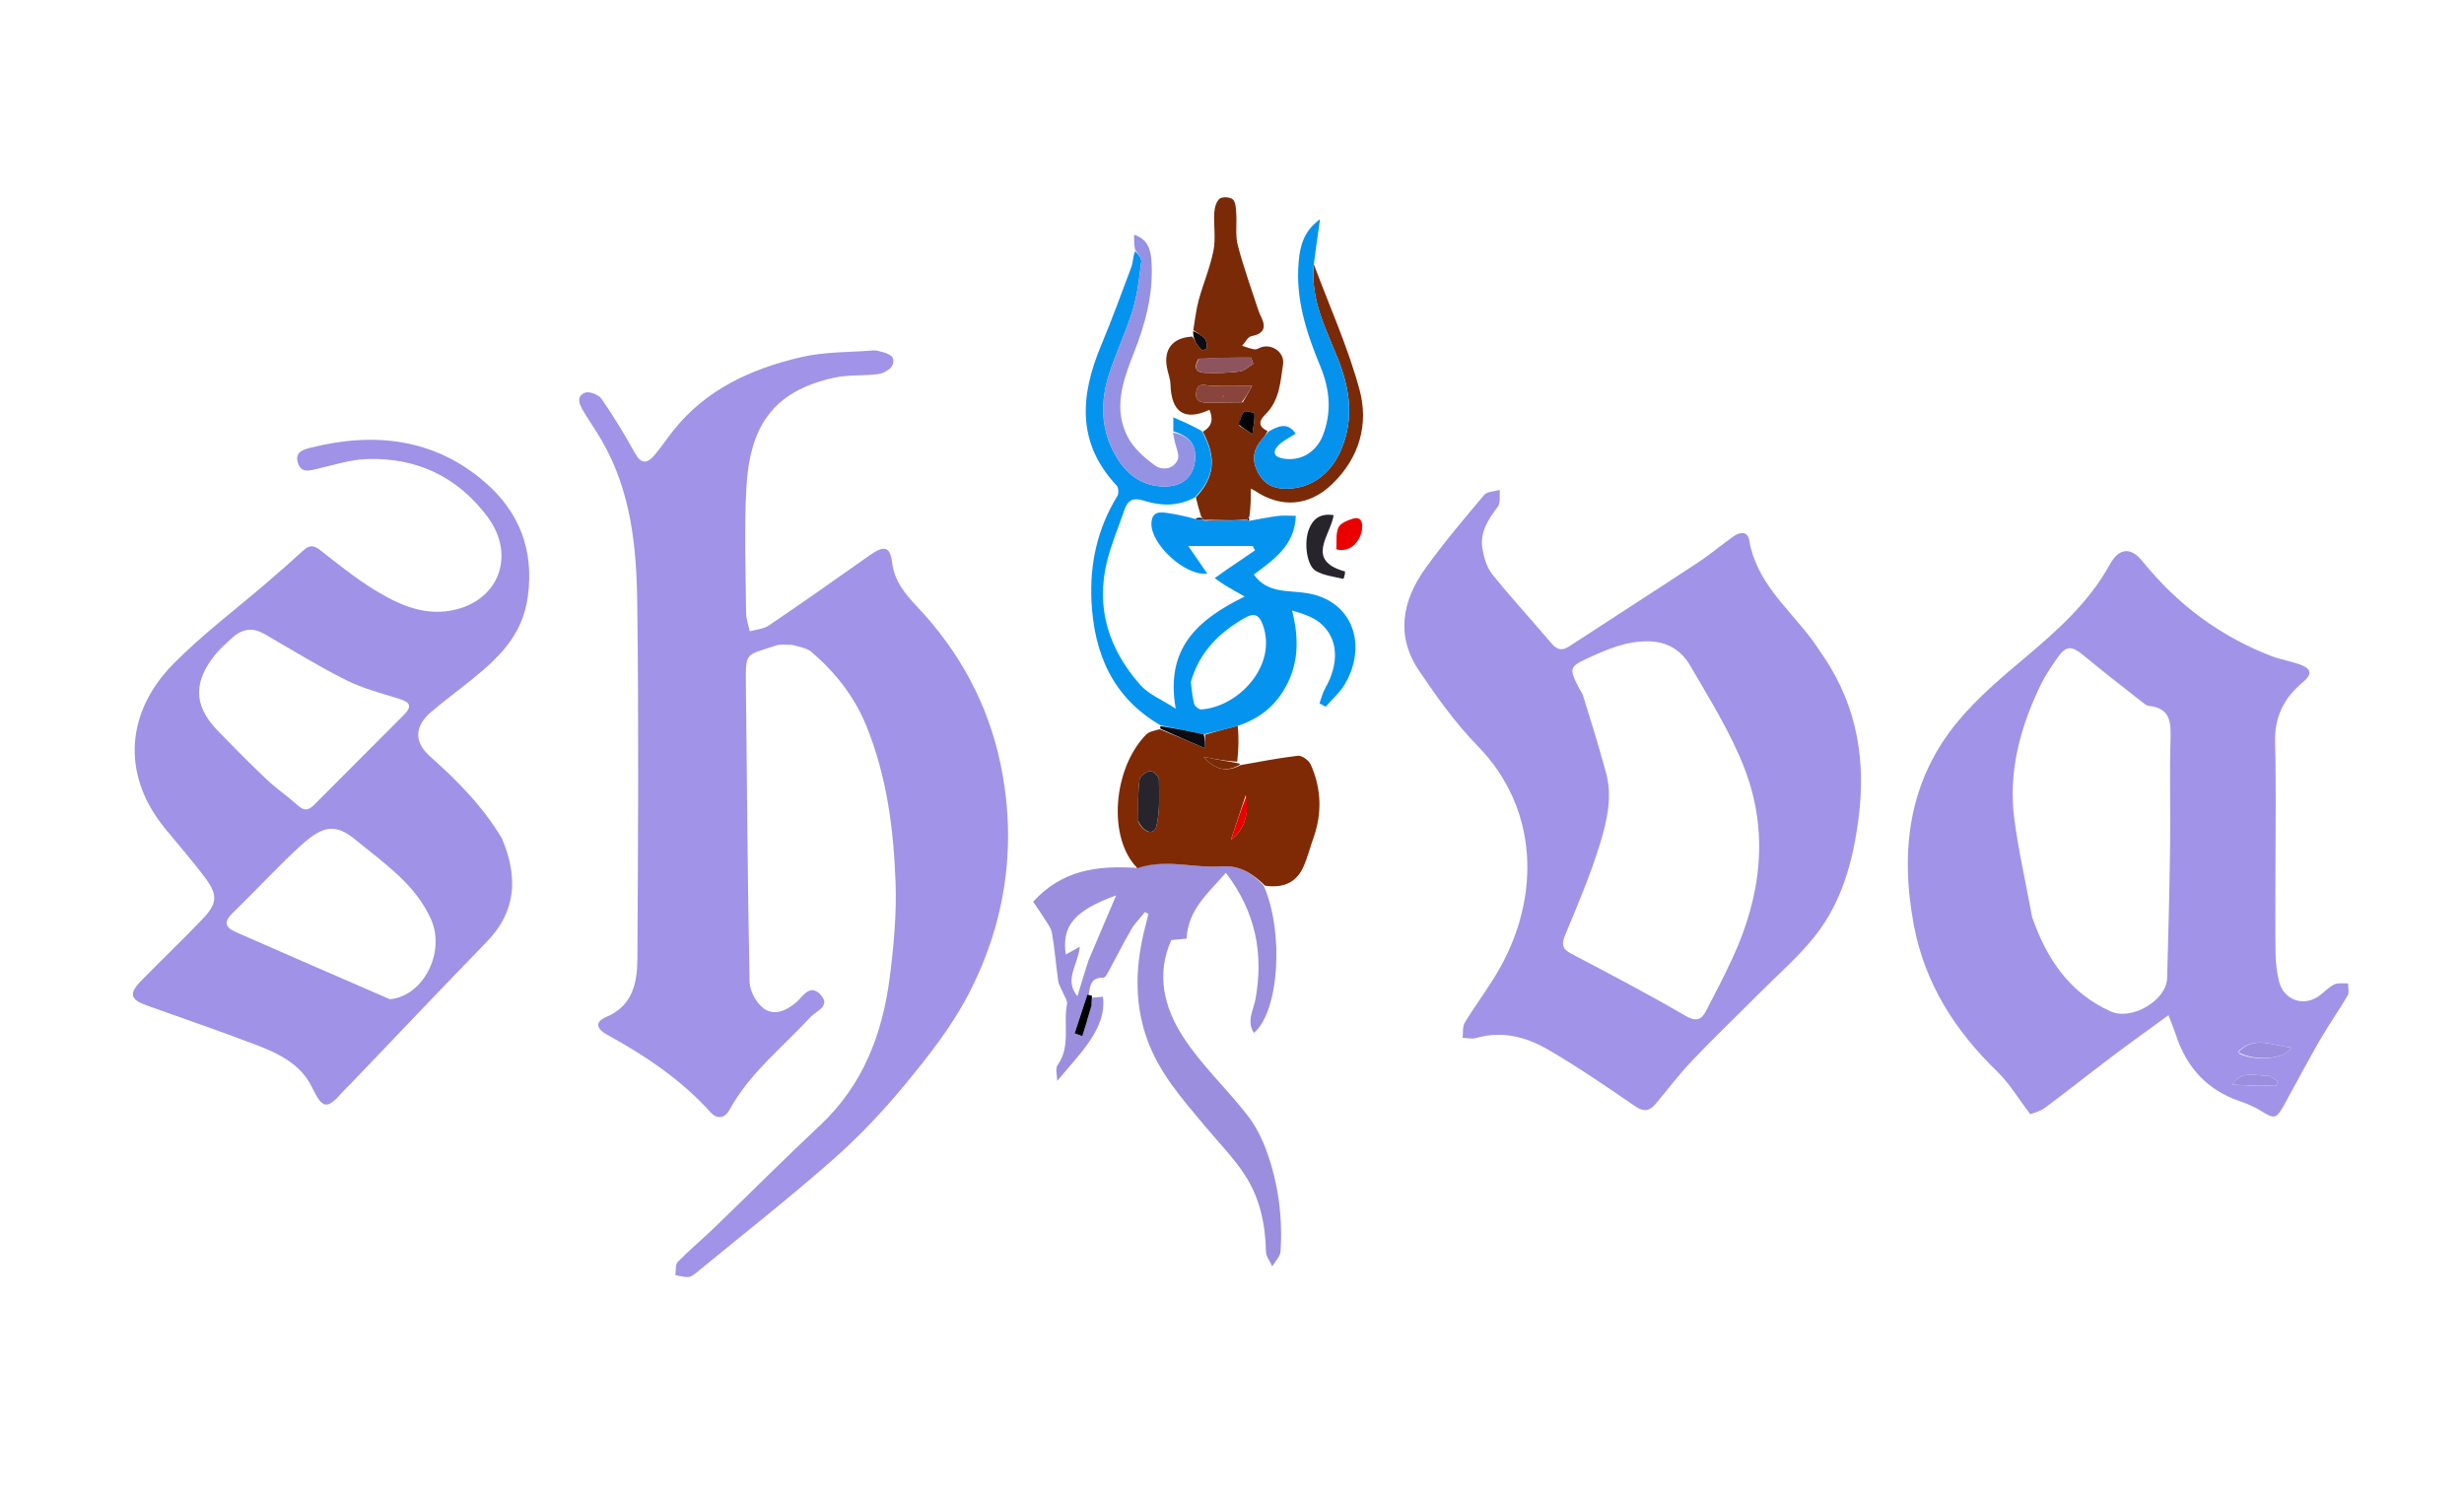 <svg version="1.1" id="Layer_1" xmlns="http://www.w3.org/2000/svg" xmlns:xlink="http://www.w3.org/1999/xlink" x="0px" y="0px" width="100%" viewBox="0 0 820 499" enable-background="new 0 0 820 499" xml:space="preserve">

<path fill="#A193E7" opacity="1" stroke="none" d="
M263.691,214.615 
	C261.591,214.658 259.795,214.307 258.287,214.814 
	C248.253,218.194 248.102,216.723 248.224,227.395 
	C248.602,260.498 248.783,293.604 249.444,326.7 
	C249.505,329.792 251.683,333.836 254.178,335.645 
	C257.618,338.14 261.559,336.494 264.991,333.582 
	C267.119,331.777 269.505,327.187 273.064,331.045 
	C276.621,334.899 271.607,336.456 269.826,338.39 
	C260.517,348.5 249.487,357.066 242.726,369.444 
	C241.334,371.994 238.759,372.735 236.514,370.239 
	C226.722,359.355 214.804,351.38 202.084,344.381 
	C198.155,342.218 198.124,339.984 201.796,338.436 
	C210.564,334.743 212.069,327.06 212.115,319.201 
	C212.35,279.547 212.586,239.887 212.063,200.24 
	C211.819,181.738 209.902,163.243 200.276,146.647 
	C198.367,143.355 196.184,140.224 194.22,136.964 
	C192.908,134.787 191.513,132.046 194.642,130.709 
	C196.007,130.126 199.194,131.307 200.135,132.668 
	C204.174,138.507 207.876,144.606 211.316,150.823 
	C213.377,154.548 215.403,154.305 217.747,151.555 
	C219.993,148.922 221.912,146.013 224.066,143.298 
	C235.001,129.512 250.145,122.702 266.629,118.858 
	C274.412,117.043 282.674,117.266 290.723,116.619 
	C291.515,116.555 292.354,116.81 293.144,117.021 
	C295.451,117.636 298.22,118.409 297.045,121.436 
	C296.485,122.877 294.099,124.237 292.378,124.48 
	C287.487,125.169 282.378,124.652 277.594,125.7 
	C256.686,130.276 249.446,142.529 248.381,162.545 
	C247.647,176.335 248.188,190.197 248.297,204.025 
	C248.313,206.054 249.09,208.077 249.515,210.103 
	C251.647,209.484 254.109,209.352 255.857,208.167 
	C267.182,200.486 278.388,192.627 289.554,184.715 
	C294.118,181.482 296.248,181.816 296.876,187.119 
	C297.623,193.427 301.284,197.734 305.236,201.924 
	C319.447,216.992 328.986,234.629 333.083,254.831 
	C338.489,281.486 334.664,307.31 322.098,331.287 
	C316.56,341.853 308.957,351.494 301.333,360.766 
	C293.967,369.726 285.891,378.265 277.192,385.93 
	C262.579,398.805 247.231,410.846 232.172,423.215 
	C231.287,423.942 230.271,424.861 229.238,424.975 
	C227.78,425.135 226.249,424.626 224.75,424.403 
	C224.986,422.901 224.683,420.871 225.55,419.985 
	C229.487,415.962 233.831,412.342 237.887,408.43 
	C249.618,397.117 261.125,385.569 273.009,374.421 
	C287.285,361.03 293.694,343.984 296.105,325.226 
	C297.45,314.759 298.418,304.101 298.031,293.586 
	C297.377,275.793 295.088,258.111 288.245,241.41 
	C284.273,231.718 277.911,223.685 269.997,216.934 
	C268.484,215.643 266.106,215.365 263.691,214.615 
z" data-index="1" style="opacity: 1; visibility: visible;"></path>
<path fill="#A193E7" opacity="1" stroke="none" d="
M607.135,218.873 
	C618.297,235.703 621.044,253.791 618.398,273.245 
	C616.511,287.111 612.837,300.238 604.206,311.271 
	C598.756,318.239 591.904,324.116 585.628,330.431 
	C578.145,337.959 570.464,345.296 563.144,352.978 
	C558.82,357.515 555.035,362.563 550.997,367.372 
	C548.992,369.76 547.111,370.202 544.189,368.193 
	C534.783,361.726 525.341,355.259 515.499,349.498 
	C508.127,345.183 499.998,342.889 491.222,345.464 
	C489.851,345.866 488.238,345.442 486.737,345.4 
	C486.956,343.686 486.661,341.659 487.482,340.312 
	C491.263,334.107 495.739,328.305 499.268,321.97 
	C512.516,298.188 512.141,269.121 491.699,248.207 
	C484.365,240.703 478.157,231.961 472.252,223.231 
	C464.374,211.585 466.673,199.825 474.416,189.07 
	C480.486,180.641 487.216,172.675 493.917,164.725 
	C494.916,163.539 497.363,163.574 499.14,163.044 
	C498.948,164.954 499.432,167.379 498.44,168.679 
	C495.219,172.902 492.406,177.224 493.348,182.703 
	C493.858,185.672 494.847,188.95 496.685,191.23 
	C503.017,199.082 509.874,206.508 516.402,214.206 
	C518.279,216.419 519.937,216.616 522.313,215.061 
	C536.539,205.75 550.857,196.579 565.056,187.226 
	C569.182,184.508 572.958,181.262 577.011,178.424 
	C579.03,177.011 581.629,176.785 582.118,179.735 
	C584.411,193.584 594.871,202.168 602.688,212.466 
	C604.186,214.438 605.494,216.554 607.135,218.873 
M534.244,256.334 
	C536.777,264.651 534.875,272.873 532.522,280.653 
	C529.382,291.037 525.052,301.077 520.901,311.128 
	C519.615,314.244 519.824,315.793 522.938,317.428 
	C535.647,324.103 548.371,330.773 560.769,337.995 
	C564.398,340.11 566.149,339.568 567.794,336.401 
	C570.782,330.651 573.766,324.892 576.494,319.016 
	C586.045,298.446 588.801,277.073 580.533,255.694 
	C575.911,243.745 568.937,232.652 562.463,221.499 
	C559.608,216.578 555.093,213.551 548.608,213.438 
	C541.289,213.311 535.041,216.027 528.755,218.888 
	C522.185,221.878 522.124,222.467 525.439,228.924 
	C525.894,229.81 526.542,230.628 526.836,231.562 
	C529.337,239.508 531.778,247.473 534.244,256.334 
z" data-index="2" style="opacity: 1;"></path>
<path fill="#A193E7" opacity="1" stroke="none" d="
M757.239,292 
	C757.239,300.831 757.134,309.164 757.293,317.492 
	C757.353,320.6 757.702,323.782 758.489,326.781 
	C760.151,333.12 767.034,335.214 772.177,331.165 
	C773.734,329.938 775.158,328.416 776.909,327.604 
	C778.192,327.01 779.91,327.357 781.435,327.284 
	C781.405,328.647 781.864,330.295 781.263,331.325 
	C778.349,336.321 774.987,341.057 772.092,346.063 
	C768.044,353.065 764.285,360.234 760.374,367.315 
	C757.482,372.551 757.075,372.566 752.156,369.552 
	C750.093,368.288 747.797,367.322 745.499,366.54 
	C734.681,362.858 727.78,355.439 724.225,344.704 
	C723.559,342.695 722.739,340.737 721.655,337.867 
	C714.946,342.772 708.684,347.238 702.544,351.866 
	C695.164,357.428 687.949,363.212 680.518,368.703 
	C678.776,369.99 676.452,370.488 675.665,370.817 
	C671.622,365.523 668.688,360.516 664.67,356.63 
	C650.595,343.02 640.538,327.273 636.898,307.815 
	C632.279,283.124 635.12,259.825 651.672,239.963 
	C658.172,232.164 666.106,225.456 673.918,218.882 
	C684.746,209.769 695.185,200.457 702.143,187.859 
	C705.201,182.323 709.072,181.943 713.015,186.822 
	C724.624,201.186 738.902,211.874 756.18,218.449 
	C759.085,219.555 762.229,220.024 765.167,221.059 
	C769.302,222.514 769.623,224.343 766.323,227.091 
	C760.082,232.286 756.9,238.591 757.127,247.015 
	C757.527,261.834 757.239,276.671 757.239,292 
M744.932,349.844 
	C744.932,349.844 744.739,349.84 744.739,349.84 
	C744.739,349.84 744.977,350.016 745.271,350.698 
	C750.84,353.394 761.075,352.342 762.43,348.603 
	C756.47,348.093 750.476,344.567 744.932,349.844 
M676.26,305.21 
	C681.056,318.964 688.61,330.421 702.453,336.63 
	C709.397,339.745 720.995,332.97 721.204,325.555 
	C721.62,310.788 721.996,296.019 722.198,281.247 
	C722.357,269.591 721.981,257.923 722.335,246.276 
	C722.511,240.497 722.389,235.666 715.104,234.923 
	C714.355,234.847 713.609,234.211 712.966,233.704 
	C706.489,228.598 699.937,223.58 693.605,218.299 
	C689.328,214.733 687.538,214.718 684.425,219.3 
	C682.568,222.033 680.664,224.783 679.224,227.742 
	C672.348,241.871 668.286,256.711 670.343,272.51 
	C671.737,283.22 674.183,293.793 676.26,305.21 
M749.361,361.348 
	C752.069,361.348 754.777,361.348 757.485,361.348 
	C757.676,360.853 757.868,360.358 758.06,359.863 
	C756.831,359.192 755.548,357.875 754.383,357.972 
	C750.787,358.272 746.493,355.822 742.83,360.935 
	C745.376,361.075 747.014,361.165 749.361,361.348 
z" data-index="3" style="opacity: 1;"></path>
<path fill="#A092E6" opacity="1" stroke="none" d="
M167.082,279.134 
	C172.406,291.851 171.89,303.244 162.027,313.407 
	C146.865,329.03 131.885,344.829 116.825,360.55 
	C115.903,361.513 114.897,362.4 114.024,363.403 
	C108.741,369.468 107.339,369.064 103.764,361.75 
	C99.999,354.049 92.596,350.556 85.097,347.704 
	C73.054,343.122 60.865,338.925 48.729,334.587 
	C43.376,332.674 42.824,330.688 46.923,326.475 
	C53.727,319.484 60.831,312.781 67.549,305.71 
	C72.218,300.794 72.489,297.906 68.573,292.558 
	C64.281,286.697 59.413,281.259 54.829,275.611 
	C39.989,257.327 42.244,236.658 57.658,220.989 
	C67.363,211.123 78.58,202.747 89.094,193.674 
	C93.103,190.215 97.092,186.73 100.994,183.15 
	C102.949,181.356 104.423,181.424 106.575,183.108 
	C112.553,187.785 118.496,192.608 124.965,196.527 
	C133.081,201.445 141.748,205.338 151.757,202.843 
	C166.502,199.168 171.456,184.282 162.206,171.958 
	C152.192,158.616 138.751,152.304 122.329,152.77 
	C116.662,152.931 111.02,154.774 105.419,156.074 
	C102.829,156.676 100.287,157.437 99.185,154.206 
	C97.911,150.474 100.951,149.606 103.492,148.972 
	C124.593,143.706 144.586,145.912 161.398,160.494 
	C172.653,170.255 177.808,182.829 175.645,198.633 
	C173.867,211.619 165.796,219.04 156.733,226.378 
	C152.374,229.907 147.842,233.23 143.576,236.865 
	C137.979,241.633 137.636,246.847 143.078,251.704 
	C152.138,259.792 160.637,268.291 167.082,279.134 
M129.743,332.554 
	C140.892,331.551 148.394,316.901 143.392,305.838 
	C138.112,294.161 127.793,287.298 118.37,279.527 
	C111.898,274.19 107.684,274.505 100.241,281.281 
	C92.38,288.437 85.199,296.334 77.55,303.731 
	C74.484,306.696 74.645,308.534 78.57,310.246 
	C95.393,317.588 112.188,324.995 129.743,332.554 
M77.726,211.861 
	C75.81,213.704 73.703,215.386 72.014,217.417 
	C64.813,226.073 63.696,234.231 72.538,243.277 
	C77.845,248.705 83.153,254.14 88.672,259.348 
	C92.021,262.509 95.879,265.128 99.307,268.213 
	C101.544,270.226 102.981,269.432 104.748,267.65 
	C114.585,257.727 124.519,247.9 134.352,237.973 
	C137.195,235.103 136.597,233.729 132.899,232.588 
	C126.934,230.747 120.78,229.146 115.241,226.373 
	C106.083,221.788 97.315,216.412 88.458,211.242 
	C84.948,209.193 81.693,208.672 77.726,211.861 
z" data-index="4" style="opacity: 1;"></path>
<path fill="#9B8EDF" opacity="1" stroke="none" d="
M420.553,294.762 
	C427.343,310.229 425.748,336.508 417.297,343.776 
	C414.731,339.819 417.172,336.125 417.815,332.548 
	C420.55,317.346 417.897,303.507 407.956,290.471 
	C402.092,297.237 395.356,302.716 394.889,312.382 
	C393.202,312.544 391.594,312.699 389.801,312.871 
	C384.634,324.36 387.499,335.371 393.599,344.876 
	C399.667,354.332 408.138,362.214 415.106,371.137 
	C417.931,374.753 420.094,379.109 421.643,383.455 
	C425.44,394.116 426.891,405.236 426.147,416.541 
	C426.036,418.23 424.35,419.816 423.393,421.449 
	C422.662,419.82 421.33,418.202 421.299,416.56 
	C421.126,407.431 419.253,398.676 414.297,391.069 
	C410.56,385.332 405.659,380.348 401.236,375.062 
	C393.485,365.798 385.402,356.777 381.441,344.999 
	C377.321,332.748 377.976,320.504 381.183,308.221 
	C381.533,306.88 381.837,305.526 382.162,304.179 
	C381.787,303.966 381.412,303.754 381.037,303.541 
	C379.48,305.495 377.662,307.299 376.418,309.435 
	C373.709,314.089 371.309,318.922 368.734,323.655 
	C368.361,324.342 367.694,325.426 367.201,325.405 
	C362.42,325.204 362.885,328.847 362.033,332.2 
	C363.82,332.023 365.263,331.881 367.063,331.703 
	C367.781,337.79 365.3,342.623 362.24,347.039 
	C359.326,351.244 355.767,355.002 351.83,359.756 
	C351.83,357.886 351.128,355.653 351.947,354.504 
	C356.458,348.17 353.746,340.845 355.101,334.114 
	C355.314,333.054 354.296,331.736 353.818,330.55 
	C353.265,329.177 352.372,327.862 352.163,326.443 
	C351.388,321.17 351.031,315.83 350.093,310.59 
	C349.75,308.676 348.299,306.928 347.224,305.184 
	C345.995,303.191 344.621,301.288 343.815,300.094 
	C353.519,289.526 365.039,288.052 377.993,288.83 
	C387.993,285.749 397.336,289.022 406.563,288.348 
	C412.609,287.907 416.771,290.709 420.553,294.762 
M362.22,319.682 
	C365.227,312.61 368.233,305.539 371.438,298.001 
	C357.47,303.091 353.281,308.165 354.693,317.675 
	C355.944,316.975 357.195,316.275 359.361,315.063 
	C358.775,321.106 353.985,326.089 358.56,331.557 
	C359.757,327.582 360.837,323.996 362.22,319.682 
M363.221,334.198 
	C363.279,333.277 363.337,332.356 363.395,331.435 
	C362.888,331.293 362.38,331.152 361.873,331.011 
	C360.461,335.314 359.049,339.617 357.638,343.92 
	C358.491,344.226 359.345,344.531 360.198,344.836 
	C361.199,341.602 362.201,338.369 363.221,334.198 
z" data-index="5" style="opacity: 1; visibility: visible;"></path>
<path fill="#0494F0" opacity="1" stroke="none" d="
M390.473,143.559 
	C390.473,142.349 390.473,141.138 390.473,138.902 
	C393.996,140.428 396.86,141.668 399.981,143.459 
	C404.904,152.381 404.221,158.845 397.573,165.613 
	C391.884,168.59 386.2,168.396 380.818,166.67 
	C376.966,165.434 375.28,166.494 374.132,169.868 
	C372.224,175.476 369.874,180.972 368.442,186.698 
	C364.506,202.43 369.076,216.206 379.543,228.022 
	C382.26,231.09 386.541,232.773 391.262,235.845 
	C387.667,215.438 398.932,206.088 414.201,198.526 
	C411.636,197.061 409.678,195.995 407.775,194.837 
	C406.558,194.097 405.422,193.222 404.25,192.407 
	C405.487,191.527 406.711,190.628 407.963,189.77 
	C411.18,187.564 414.41,185.376 417.634,183.181 
	C417.392,182.694 417.151,182.207 416.909,181.72 
	C410.018,181.72 403.127,181.72 395.457,181.72 
	C397.589,184.82 399.575,187.707 401.8,190.941 
	C394.055,191.705 382.802,180.799 383.181,174.056 
	C383.397,170.216 385.912,170.366 388.466,170.722 
	C391.547,171.151 394.588,171.869 397.932,172.743 
	C398.968,173.045 399.717,173.067 400.471,173.08 
	C400.475,173.073 400.483,173.062 400.858,173.3 
	C405.828,173.38 410.422,173.222 415.008,173.076 
	C414.999,173.087 415.024,173.101 415.154,173.28 
	C415.285,173.458 415.71,173.339 415.71,173.339 
	C418.926,172.782 422.13,172.123 425.364,171.708 
	C427.127,171.481 428.943,171.667 431.242,171.667 
	C430.89,181.665 423.734,186.329 417.267,191.214 
	C421.699,197.536 428.685,196.423 434.749,197.368 
	C450.193,199.776 455.155,214.618 447.597,227.631 
	C445.958,230.452 443.331,232.699 441.159,235.21 
	C440.477,234.834 439.795,234.457 439.114,234.081 
	C439.731,232.409 440.128,230.611 441.001,229.085 
	C445.787,220.724 445.405,212.391 439.328,207.335 
	C436.829,205.256 433.465,204.219 429.987,203.182 
	C432.44,212.768 432.194,221.535 427.188,229.753 
	C423.822,235.279 419.018,239.122 412.219,241.478 
	C407.984,242.53 404.508,243.525 400.598,244.393 
	C395.541,243.318 390.919,242.371 386.296,241.423 
	C370.373,232.256 364.098,217.628 363.235,200.122 
	C362.619,187.629 365.223,175.836 371.86,165.047 
	C372.366,164.224 372.258,162.279 371.631,161.613 
	C358.275,147.412 359.475,131.694 366.358,115.18 
	C369.968,106.519 373.205,97.701 376.492,88.91 
	C377.053,87.409 377.018,85.686 377.699,83.576 
	C378.736,84.432 379.977,85.86 379.817,87.109 
	C379.124,92.524 378.523,98.039 376.948,103.232 
	C374.779,110.381 371.497,117.186 369.172,124.295 
	C366.107,133.664 366.223,142.979 371.366,151.765 
	C375.173,158.268 380.613,162.212 388.437,161.869 
	C393.819,161.632 397.197,158.32 397.691,153.192 
	C398.181,148.098 396.012,145.204 390.473,143.559 
M396.294,226.991 
	C396.632,229.42 396.792,231.895 397.406,234.252 
	C397.615,235.055 399.009,236.168 399.789,236.113 
	C412.084,235.251 425.059,221.682 420.32,208.136 
	C418.994,204.342 417.229,203.919 414.107,205.727 
	C405.85,210.51 399.264,216.717 396.294,226.991 
z" data-index="6" style="opacity: 1;"></path>
<path fill="#7F2A05" opacity="1" stroke="none" d="
M401.031,244.521 
	C404.508,243.525 407.984,242.53 411.908,241.574 
	C412.293,245.415 412.232,249.215 411.735,253.492 
	C407.782,253.288 404.265,252.607 400.531,251.884 
	C404.368,256.285 408.258,257.087 412.929,254.618 
	C419.258,253.531 425.563,252.234 431.934,251.527 
	C433.277,251.378 435.589,253.069 436.21,254.466 
	C439.749,262.424 440.051,270.632 437.096,278.902 
	C435.946,282.119 435.132,285.479 433.724,288.574 
	C431.362,293.766 427.058,295.642 421.023,294.776 
	C416.771,290.709 412.609,287.907 406.563,288.348 
	C397.336,289.022 387.993,285.749 378.521,288.922 
	C368.491,278.918 370.395,255.675 381.426,244.483 
	C382.374,243.521 383.964,243.193 385.94,242.707 
	C391.317,244.858 396.01,246.871 401.031,249.026 
	C401.031,247.695 401.031,246.108 401.031,244.521 
M378.776,273.377 
	C380.477,277.181 384.074,278.121 384.833,275.015 
	C386.061,269.993 385.745,264.552 385.677,259.293 
	C385.664,258.325 383.576,256.487 382.72,256.635 
	C381.378,256.867 379.369,258.334 379.223,259.48 
	C378.67,263.793 378.756,268.187 378.776,273.377 
M414.56,264.65 
	C412.926,269.607 411.291,274.565 409.657,279.522 
	C414.331,275.819 415.671,270.923 414.56,264.65 
z" data-index="7" style="opacity: 1;"></path>
<path fill="#7A2A07" opacity="1" stroke="none" d="
M397.964,165.529 
	C404.221,158.845 404.904,152.381 400.284,143.672 
	C403.565,141.798 403.727,139.361 402.512,136.389 
	C394.207,140.211 389.804,137.239 389.531,127.995 
	C389.474,126.057 388.672,124.15 388.324,122.209 
	C387.258,116.247 390.227,112.326 396.811,112.025 
	C397.609,112.984 397.715,113.68 398.069,114.21 
	C398.641,115.065 399.296,115.914 400.095,116.535 
	C400.317,116.707 401.661,116.046 401.65,115.803 
	C401.604,114.737 401.568,113.401 400.935,112.692 
	C399.903,111.536 398.41,110.792 397.111,109.874 
	C397.697,106.533 398.037,103.125 398.924,99.865 
	C400.431,94.332 402.74,88.982 403.836,83.383 
	C404.631,79.314 403.856,74.96 404.105,70.752 
	C404.202,69.124 404.772,67.024 405.908,66.115 
	C406.811,65.393 409.484,65.575 410.314,66.409 
	C411.29,67.389 411.305,69.494 411.416,71.133 
	C411.652,74.635 411.059,78.314 411.924,81.627 
	C413.834,88.936 416.429,96.066 418.766,103.261 
	C419.019,104.041 419.386,104.788 419.744,105.528 
	C421.49,109.143 420.498,111.086 416.435,111.896 
	C415.251,112.132 414.387,113.975 413.376,115.081 
	C414.757,115.5 416.116,116.078 417.529,116.272 
	C418.254,116.372 419.064,115.754 419.853,115.52 
	C423.569,114.418 427.586,117.456 426.996,121.25 
	C426.092,127.076 425.881,133.174 421.227,137.798 
	C419.602,139.412 417.937,141.655 421.833,143.44 
	C421.238,144.698 420.642,145.494 419.981,146.232 
	C416.965,149.594 416.532,153.229 418.632,157.242 
	C420.617,161.037 423.672,162.654 427.949,162.645 
	C436.147,162.629 442.774,157.914 446.275,149.741 
	C450.707,139.394 449.265,129.462 445.217,119.372 
	C441.188,109.328 435.985,99.496 437.278,88.068 
	C442.427,101.888 448.559,115.44 452.417,129.612 
	C455.559,141.155 452.441,152.359 443.31,161.138 
	C435.724,168.431 426.432,169.259 417.573,163.309 
	C417.078,162.977 416.503,162.764 416.264,162.645 
	C416.264,165.691 416.264,168.615 415.794,171.928 
	C415.098,172.531 414.998,172.792 415.024,173.101 
	C415.024,173.101 414.999,173.087 414.613,172.941 
	C409.645,172.884 405.064,172.973 400.483,173.062 
	C400.483,173.062 400.475,173.073 400.434,172.915 
	C400.287,172.565 400.147,172.402 399.727,171.895 
	C398.975,169.526 398.469,167.527 397.964,165.529 
M413.6,133.892 
	C414.589,132.154 415.578,130.417 416.71,128.426 
	C411.18,128.426 407.116,128.555 403.066,128.373 
	C400.944,128.278 398.584,127.115 398.103,130.493 
	C397.657,133.62 399.651,134.043 402.104,133.999 
	C405.683,133.935 409.263,133.962 413.6,133.892 
M398.788,119.511 
	C397.466,121.872 397.565,123.916 400.723,124.056 
	C404.634,124.23 408.598,124.115 412.479,123.64 
	C414.088,123.443 415.542,121.992 417.066,121.111 
	C416.821,120.411 416.575,119.711 416.33,119.011 
	C410.684,119.011 405.038,119.011 398.788,119.511 
M412.423,141.651 
	C413.584,142.406 414.744,143.16 416.792,144.492 
	C417.161,141.604 417.57,139.625 417.496,137.664 
	C417.485,137.371 414.718,136.551 414.095,137.053 
	C413.072,137.878 412.76,139.586 412.423,141.651 
z" data-index="8" style="opacity: 1;"></path>
<path fill="#0492ED" opacity="1" stroke="none" d="
M437.268,87.62 
	C435.985,99.496 441.188,109.328 445.217,119.372 
	C449.265,129.462 450.707,139.394 446.275,149.741 
	C442.774,157.914 436.147,162.629 427.949,162.645 
	C423.672,162.654 420.617,161.037 418.632,157.242 
	C416.532,153.229 416.965,149.594 419.981,146.232 
	C420.642,145.494 421.238,144.698 422.09,143.682 
	C425.516,141.639 428.634,140.481 431.173,144.327 
	C429.016,145.773 426.722,146.784 425.188,148.482 
	C423.589,150.252 423.798,152.015 426.862,152.584 
	C432.631,153.657 437.976,150.664 440.217,144.946 
	C443.287,137.113 442.529,129.488 439.378,121.874 
	C434.807,110.831 431.123,99.59 432.169,87.353 
	C432.624,82.035 433.69,77.067 439.297,72.951 
	C438.526,78.333 437.892,82.752 437.268,87.62 
z" data-index="9" style="opacity: 1;"></path>
<path fill="#9591E3" opacity="1" stroke="none" d="
M390.369,143.953 
	C396.012,145.204 398.181,148.098 397.691,153.192 
	C397.197,158.32 393.819,161.632 388.437,161.869 
	C380.613,162.212 375.173,158.268 371.366,151.765 
	C366.223,142.979 366.107,133.664 369.172,124.295 
	C371.497,117.186 374.779,110.381 376.948,103.232 
	C378.523,98.039 379.124,92.524 379.817,87.109 
	C379.977,85.86 378.736,84.432 377.774,83.173 
	C377.408,81.661 377.408,80.062 377.408,78.11 
	C382.345,79.72 383.005,83.548 383.227,87.445 
	C383.83,98.021 381.092,107.961 377.251,117.689 
	C373.661,126.78 370.371,136.132 375.369,145.568 
	C377.294,149.203 380.793,152.263 384.172,154.784 
	C386.689,156.662 390.399,156.273 391.895,153.107 
	C392.663,151.482 391.327,148.85 390.903,146.68 
	C390.749,145.892 390.482,145.125 390.369,143.953 
z" data-index="10"></path>
<path fill="#27242B" opacity="1" stroke="none" d="
M447.637,190.205 
	C447.649,191.154 447.162,192.685 447.045,192.657 
	C443.949,191.923 440.58,191.566 437.908,190.02 
	C434.851,188.252 433.867,180.561 435.594,176.156 
	C436.905,172.814 439.209,170.749 443.833,171.444 
	C442.853,178.084 434.19,186.518 447.637,190.205 
z" data-index="11" style="opacity: 1;"></path>
<path fill="#EB0000" opacity="1" stroke="none" d="
M453.301,175.982 
	C452.564,181.109 448.644,183.934 444.724,182.822 
	C444.889,180.33 444.475,177.652 445.406,175.579 
	C446.055,174.134 448.444,173.173 450.247,172.619 
	C452.527,171.918 453.58,173.273 453.301,175.982 
z" data-index="12"></path>
<path fill="#0D0C12" opacity="1" stroke="none" d="
M400.598,244.393 
	C401.031,246.108 401.031,247.695 401.031,249.026 
	C396.01,246.871 391.317,244.858 386.317,242.609 
	C386.011,242.375 386.128,241.891 386.212,241.657 
	C390.919,242.371 395.541,243.318 400.598,244.393 
z" data-index="13"></path>
<path fill="#7A2A07" opacity="1" stroke="none" d="
M412.757,254.424 
	C408.258,257.087 404.368,256.285 400.531,251.884 
	C404.265,252.607 407.782,253.288 411.728,253.953 
	C412.299,254.034 412.442,254.132 412.757,254.424 
z" data-index="14"></path>
<path fill="#0D0C12" opacity="1" stroke="none" d="
M397.081,110.174 
	C398.41,110.792 399.903,111.536 400.935,112.692 
	C401.568,113.401 401.604,114.737 401.65,115.803 
	C401.661,116.046 400.317,116.707 400.095,116.535 
	C399.296,115.914 398.641,115.065 398.069,114.21 
	C397.715,113.68 397.609,112.984 397.22,112.02 
	C397.049,111.276 397.05,110.875 397.081,110.174 
z" data-index="15"></path>
<path fill="#27242B" opacity="1" stroke="none" d="
M415.154,173.28 
	C414.998,172.792 415.098,172.531 415.489,172.191 
	C415.683,172.275 415.712,172.487 415.726,173.019 
	C415.71,173.339 415.285,173.458 415.154,173.28 
z" data-index="16"></path>

<path fill="#020202" opacity="1" stroke="none" d="
M676.21,304.819 
	C674.183,293.793 671.737,283.22 670.343,272.51 
	C668.286,256.711 672.348,241.871 679.224,227.742 
	C680.664,224.783 682.568,222.033 684.425,219.3 
	C687.538,214.718 689.328,214.733 693.605,218.299 
	C699.937,223.58 706.489,228.598 712.966,233.704 
	C713.609,234.211 714.355,234.847 715.104,234.923 
	C722.389,235.666 722.511,240.497 722.335,246.276 
	C721.981,257.923 722.357,269.591 722.198,281.247 
	C721.996,296.019 721.62,310.788 721.204,325.555 
	C720.995,332.97 709.397,339.745 702.453,336.63 
	C688.61,330.421 681.056,318.964 676.21,304.819 
z" data-index="18" style="opacity: 1; stroke-width: 2px; stroke: rgb(13, 153, 255); visibility: hidden;"></path>
<path fill="#9B8EDF" opacity="1" stroke="none" d="
M745.015,349.979 
	C750.476,344.567 756.47,348.093 762.43,348.603 
	C761.075,352.342 750.84,353.394 745.135,350.349 
	C744.999,350 745.015,349.979 745.015,349.979 
z" data-index="19"></path>
<path fill="#9B8EDF" opacity="1" stroke="none" d="
M749.006,361.302 
	C747.014,361.165 745.376,361.075 742.83,360.935 
	C746.493,355.822 750.787,358.272 754.383,357.972 
	C755.548,357.875 756.831,359.192 758.06,359.863 
	C757.868,360.358 757.676,360.853 757.485,361.348 
	C754.777,361.348 752.069,361.348 749.006,361.302 
z" data-index="20"></path>
<path fill="#9B8EDF" opacity="1" stroke="none" d="
M744.988,350.008 
	C744.977,350.016 744.739,349.84 744.739,349.84 
	C744.739,349.84 744.932,349.844 744.974,349.911 
	C745.015,349.979 744.999,350 744.988,350.008 
z" data-index="21"></path>

<path fill="#020203" opacity="1" stroke="none" d="
M78.084,211.715 
	C81.693,208.672 84.948,209.193 88.458,211.242 
	C97.315,216.412 106.083,221.788 115.241,226.373 
	C120.78,229.146 126.934,230.747 132.899,232.588 
	C136.597,233.729 137.195,235.103 134.352,237.973 
	C124.519,247.9 114.585,257.727 104.748,267.65 
	C102.981,269.432 101.544,270.226 99.307,268.213 
	C95.879,265.128 92.021,262.509 88.672,259.348 
	C83.153,254.14 77.845,248.705 72.538,243.277 
	C63.696,234.231 64.813,226.073 72.014,217.417 
	C73.703,215.386 75.81,213.704 78.084,211.715 
z" data-index="23" style="opacity: 1; stroke-width: 2px; stroke: rgb(13, 153, 255); visibility: hidden;"></path>

<path fill="#000001" opacity="1" stroke="none" d="
M363.211,334.667 
	C362.201,338.369 361.199,341.602 360.198,344.836 
	C359.345,344.531 358.491,344.226 357.638,343.92 
	C359.049,339.617 360.461,335.314 361.873,331.011 
	C362.38,331.152 362.888,331.293 363.395,331.435 
	C363.337,332.356 363.279,333.277 363.211,334.667 
z" data-index="25"></path>

<path fill="#000507" opacity="1" stroke="none" d="
M396.385,226.597 
	C399.264,216.717 405.85,210.51 414.107,205.727 
	C417.229,203.919 418.994,204.342 420.32,208.136 
	C425.059,221.682 412.084,235.251 399.789,236.113 
	C399.009,236.168 397.615,235.055 397.406,234.252 
	C396.792,231.895 396.632,229.42 396.385,226.597 
z" data-index="27" style="opacity: 1; stroke-width: 2px; stroke: rgb(13, 153, 255); visibility: hidden;"></path>
<path fill="#27242B" opacity="1" stroke="none" d="
M400.858,173.3 
	C405.064,172.973 409.645,172.884 414.622,172.93 
	C410.422,173.222 405.828,173.38 400.858,173.3 
z" data-index="28"></path>
<path fill="#27242B" opacity="1" stroke="none" d="
M397.932,172.743 
	C398.03,172.407 398.413,172.353 399.385,172.283 
	C400.147,172.402 400.287,172.565 400.43,172.922 
	C399.717,173.067 398.968,173.045 397.932,172.743 
z" data-index="29"></path>
<path fill="#27242B" opacity="1" stroke="none" d="
M378.689,272.964 
	C378.756,268.187 378.67,263.793 379.223,259.48 
	C379.369,258.334 381.378,256.867 382.72,256.635 
	C383.576,256.487 385.664,258.325 385.677,259.293 
	C385.745,264.552 386.061,269.993 384.833,275.015 
	C384.074,278.121 380.477,277.181 378.689,272.964 
z" data-index="30"></path>
<path fill="#EB0000" opacity="1" stroke="none" d="
M414.773,264.971 
	C415.671,270.923 414.331,275.819 409.657,279.522 
	C411.291,274.565 412.926,269.607 414.773,264.971 
z" data-index="31"></path>
<path fill="#89443C" opacity="1" stroke="none" d="
M413.221,133.921 
	C409.263,133.962 405.683,133.935 402.104,133.999 
	C399.651,134.043 397.657,133.62 398.103,130.493 
	C398.584,127.115 400.944,128.278 403.066,128.373 
	C407.116,128.555 411.18,128.426 416.71,128.426 
	C415.578,130.417 414.589,132.154 413.221,133.921 
M407.226,131.564 
	C407.051,131.813 406.876,132.062 406.7,132.312 
	C406.96,132.152 407.219,131.993 407.226,131.564 
z" data-index="32"></path>
<path fill="#8E545E" opacity="1" stroke="none" d="
M399.09,119.261 
	C405.038,119.011 410.684,119.011 416.33,119.011 
	C416.575,119.711 416.821,120.411 417.066,121.111 
	C415.542,121.992 414.088,123.443 412.479,123.64 
	C408.598,124.115 404.634,124.23 400.723,124.056 
	C397.565,123.916 397.466,121.872 399.09,119.261 
z" data-index="33"></path>
<path fill="#030204" opacity="1" stroke="none" d="
M412.286,141.286 
	C412.76,139.586 413.072,137.878 414.095,137.053 
	C414.718,136.551 417.485,137.371 417.496,137.664 
	C417.57,139.625 417.161,141.604 416.792,144.492 
	C414.744,143.16 413.584,142.406 412.286,141.286 
z" data-index="34"></path>
<path fill="#7A2A07" opacity="1" stroke="none" d="
M407.352,131.699 
	C407.219,131.993 406.96,132.152 406.7,132.312 
	C406.876,132.062 407.051,131.813 407.352,131.699 
z" data-index="35"></path>
</svg>